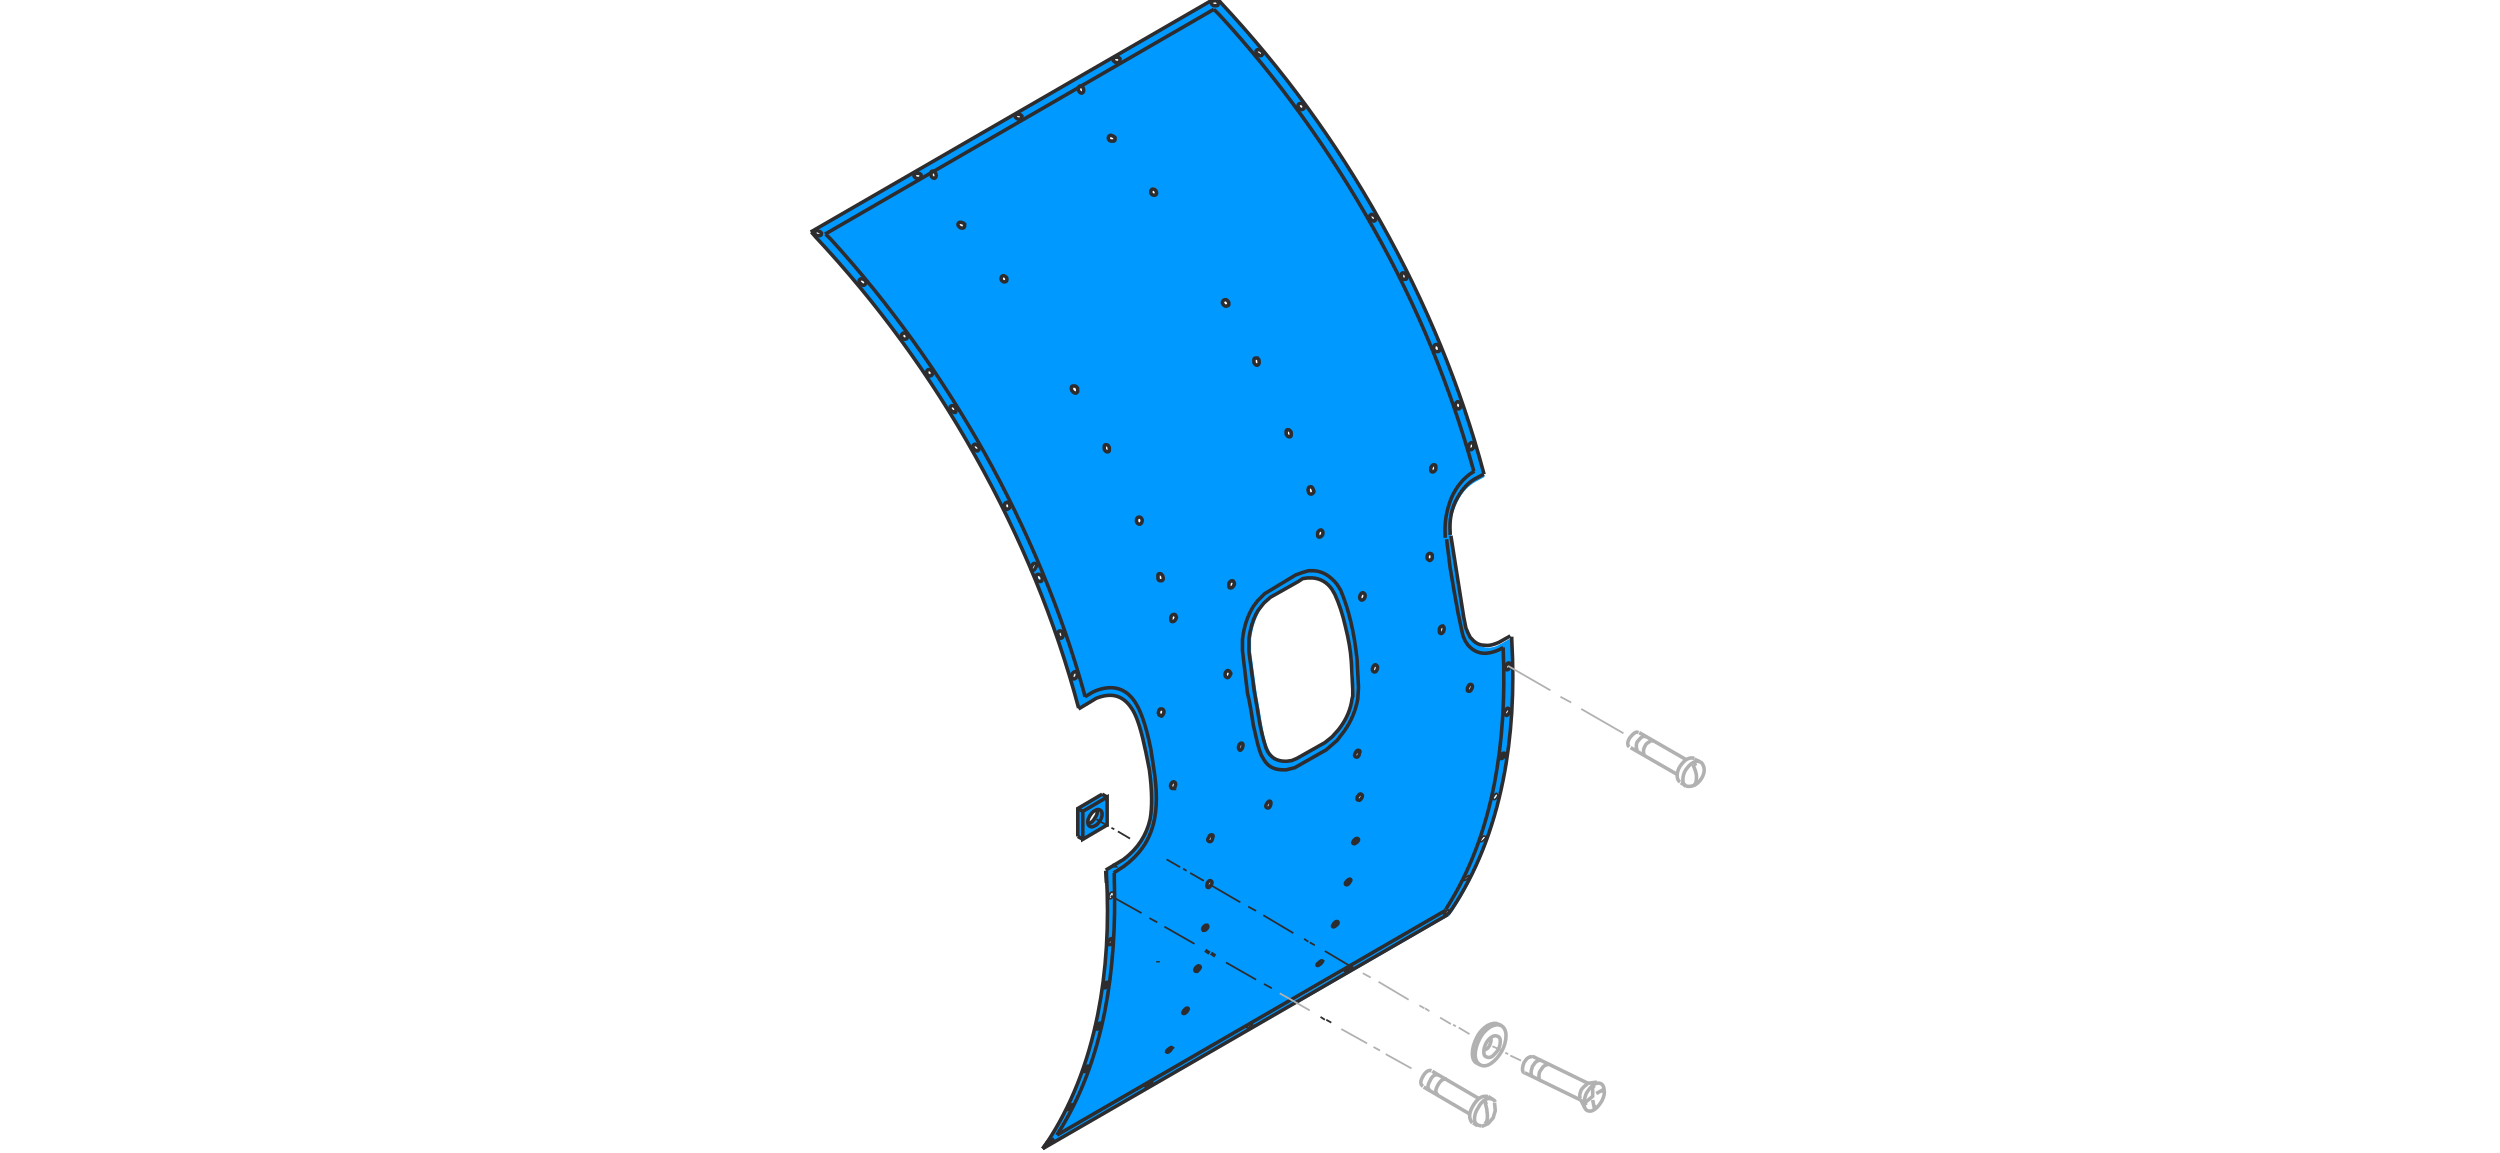 <?xml version="1.0" encoding="utf-8"?>
<!-- Generator: Adobe Illustrator 24.2.1, SVG Export Plug-In . SVG Version: 6.00 Build 0)  -->
<svg version="1.1" id="Ebene_1" xmlns="http://www.w3.org/2000/svg" xmlns:xlink="http://www.w3.org/1999/xlink" x="0px" y="0px"
	 viewBox="0 0 349.1 161" style="enable-background:new 0 0 349.1 161;" xml:space="preserve">
<style type="text/css">
	.st0{fill:#0099FF;}
	.st1{fill:none;stroke:#2D2C2E;stroke-width:0.5;stroke-miterlimit:5;}
	.st2{fill:none;stroke:#B1B1B1;stroke-width:0.5;stroke-miterlimit:5;}
	.st3{fill:none;stroke:#2D2C2E;stroke-width:0.25;stroke-miterlimit:5;}
	.st4{fill:none;stroke:#B1B1B1;stroke-width:0.25;stroke-miterlimit:5;}
</style>
<path class="st0" d="M170.5,0.3l-0.7-0.7l-1,0.6v0.1l-0.1,0l0,0h0l-55.4,32L114,33c8.5,9.1,16,19.3,22.3,30.7
	c6.4,11.4,11.2,23.1,14.4,35.1v0.2l2.5-1.4c2.2-0.8,3.9-0.3,5.1,1.7c0.6,1,1.2,3,1.8,5.8l0.4,2.5c0.4,3,0.4,5.3,0.1,6.9
	c-0.5,2.2-1.7,4.1-3.7,5.6l-1.3,0.8v0.1h0v0l-0.1,0l-1.1,0.6l0.1,1.6c0,0,0,0.1,0,0.2c0.3,6.5-0.1,12.6-1.2,18.3
	c-1.4,7-3.8,13.1-7.2,18.1l-0.5,0.7l35.3-20.4l0.1,0.1l8.3-4.8l-0.6-0.4l-8.3,4.8l-0.1,0l8.3-4.8l0.7,0.4l13-7.5l0.5-0.6
	c3.4-5.1,5.8-11.1,7.1-18.2c0.9-4.8,1.4-10,1.3-15.4c0-1.4-0.1-2.8-0.2-4.2v-0.4l-1.6,0.9c-0.7,0.4-1.4,0.5-2,0.4
	c-0.7-0.1-1.3-0.4-1.8-0.9l-0.2-0.2l-0.3-0.6l-0.3-0.7l-2.2-12.8l0-0.4c-0.1-1.5,0.1-2.8,0.7-4.2c0.6-1.5,1.5-2.6,2.7-3.3l1.3-0.7
	v-0.1c-3.2-12-8-23.7-14.4-35.1C186.5,19.6,179.1,9.4,170.5,0.3 M150.9,12c0,0,0.1,0,0.1,0c0.2,0,0.3,0.1,0.4,0.4
	c0.1,0.3,0,0.5-0.3,0.6c-0.1,0-0.2,0-0.3-0.1c-0.1-0.1-0.2-0.2-0.2-0.3c-0.1-0.2-0.1-0.3,0-0.4C150.7,12.1,150.7,12,150.9,12
	 M142.2,16.6c-0.3-0.1-0.4-0.3-0.3-0.5c0.1-0.2,0.3-0.3,0.6-0.1c0.1,0,0.2,0.1,0.3,0.2c0,0.1,0.1,0.2,0,0.3c0,0.1-0.1,0.2-0.2,0.2
	C142.4,16.7,142.3,16.7,142.2,16.6 M155.9,8.6c-0.1,0-0.2-0.1-0.3-0.2c-0.1-0.1-0.1-0.2,0-0.3c0-0.1,0.1-0.2,0.2-0.2
	c0.1,0,0.3,0,0.4,0.1c0.1,0,0.2,0.1,0.3,0.2c0.1,0.1,0.1,0.2,0.1,0.3C156.4,8.7,156.2,8.8,155.9,8.6 M155.8,19.2c0,0.1,0,0.2,0,0.3
	c-0.1,0.1-0.2,0.2-0.3,0.2c-0.1,0-0.3,0-0.4-0.1c-0.3-0.1-0.4-0.3-0.3-0.6c0.1-0.2,0.3-0.3,0.6-0.1C155.6,19,155.7,19,155.8,19.2
	 M170.2,0.5c0,0.1-0.1,0.2-0.2,0.2c-0.1,0-0.3,0-0.4,0c-0.3-0.1-0.4-0.3-0.3-0.5c0-0.1,0.1-0.2,0.2-0.2c0.1,0,0.2,0,0.4,0
	c0.1,0,0.2,0.1,0.3,0.2C170.2,0.4,170.2,0.5,170.2,0.5 M175.4,7.5c0-0.1,0-0.2,0-0.3c0.1-0.2,0.3-0.3,0.6-0.1
	c0.3,0.2,0.4,0.3,0.3,0.6c-0.1,0.2-0.3,0.3-0.6,0.1C175.6,7.6,175.5,7.6,175.4,7.5 M182.1,14.6c0.1,0.1,0.1,0.2,0.1,0.4
	c0,0.1,0,0.2-0.1,0.2c-0.1,0.1-0.2,0.1-0.3,0.1c-0.1,0-0.2-0.1-0.3-0.2c-0.2-0.2-0.2-0.5,0-0.7C181.6,14.3,181.9,14.3,182.1,14.6
	 M191.5,29.9c0.1-0.1,0.2-0.1,0.3-0.1c0.1,0.1,0.2,0.2,0.3,0.3c0.1,0.1,0.2,0.2,0.1,0.3c0,0.1-0.1,0.2-0.2,0.3c-0.1,0-0.2,0.1-0.3,0
	c-0.1,0-0.2-0.1-0.3-0.2C191.3,30.3,191.3,30.1,191.5,29.9 M170.9,42.5c-0.1-0.1-0.1-0.3-0.1-0.4c0-0.1,0.1-0.2,0.2-0.3
	c0.2-0.2,0.4-0.1,0.6,0.2c0.1,0.1,0.1,0.2,0.1,0.4c0,0.1-0.1,0.2-0.2,0.3C171.3,42.8,171.1,42.7,170.9,42.5 M175.4,50.8
	c-0.1,0-0.2-0.1-0.2-0.3c0-0.1,0-0.3,0-0.4c0-0.1,0.1-0.2,0.2-0.2c0.1,0,0.2,0,0.3,0.1c0.1,0.1,0.1,0.2,0.2,0.3
	c0.1,0.3,0,0.5-0.2,0.6C175.6,51,175.5,50.9,175.4,50.8 M160.9,26.3c0.1-0.1,0.2-0.1,0.3-0.1c0.1,0,0.2,0.1,0.3,0.2
	c0.1,0.1,0.1,0.2,0.1,0.4c0,0.1,0,0.2-0.1,0.3c-0.2,0.2-0.4,0.1-0.6-0.1c-0.1-0.1-0.1-0.2-0.1-0.4C160.8,26.5,160.8,26.4,160.9,26.3
	 M140.7,38.9c0,0.1,0,0.2-0.1,0.3c-0.2,0.1-0.4,0.1-0.6-0.2c-0.1-0.1-0.1-0.2-0.1-0.4c0-0.1,0-0.2,0.1-0.2c0.1-0.1,0.2-0.1,0.3-0.1
	c0.1,0,0.2,0.1,0.3,0.2C140.6,38.7,140.6,38.8,140.7,38.9 M150,54c0.1-0.1,0.2-0.1,0.3-0.1c0.1,0,0.2,0.1,0.3,0.2
	c0.1,0.1,0.1,0.3,0.1,0.4c0,0.1-0.1,0.2-0.2,0.2c-0.2,0.2-0.4,0.1-0.6-0.2c-0.1-0.1-0.1-0.3-0.1-0.4C149.8,54.1,149.9,54,150,54
	 M154.2,62.7c0-0.1,0-0.3,0-0.4c0-0.1,0.1-0.2,0.2-0.2c0.2,0,0.4,0.1,0.5,0.4c0,0.1,0,0.3,0,0.4c-0.1,0.1-0.2,0.2-0.3,0.2
	c-0.1,0-0.2,0-0.3-0.1C154.3,62.9,154.2,62.8,154.2,62.7 M140.9,70.2c0.1,0.1,0.2,0.2,0.2,0.3c0.1,0.3,0,0.5-0.3,0.6
	c-0.1,0-0.2,0-0.3-0.1c-0.1-0.1-0.2-0.2-0.2-0.3c0-0.1,0-0.2,0-0.3c0-0.1,0.1-0.2,0.2-0.2C140.7,70.1,140.8,70.1,140.9,70.2
	 M145.2,80.1c0.1,0,0.2,0,0.3,0.1c0.1,0.1,0.1,0.2,0.2,0.3c0,0.1,0,0.3,0,0.4c0,0.1-0.1,0.2-0.2,0.2c-0.1,0-0.2,0-0.3-0.1
	c-0.1-0.1-0.2-0.2-0.2-0.3C144.8,80.4,144.9,80.2,145.2,80.1 M144.7,78.7c0.2,0.1,0.2,0.3,0,0.6c-0.1,0.3-0.3,0.4-0.5,0.3
	c-0.2-0.1-0.2-0.2,0-0.5C144.3,78.7,144.5,78.6,144.7,78.7 M147.9,88.6c0-0.3,0.1-0.5,0.3-0.5c0.1,0,0.2,0,0.3,0.1
	c0.1,0.1,0.1,0.2,0.1,0.3c0,0.1,0,0.3,0,0.4c-0.1,0.1-0.2,0.1-0.3,0.2C148.1,89.1,147.9,89,147.9,88.6 M159.5,72.6
	c0,0.3-0.1,0.5-0.3,0.6c-0.3,0-0.4-0.1-0.5-0.4c0-0.3,0-0.5,0.3-0.6C159.3,72.1,159.4,72.2,159.5,72.6 M161.8,80.6
	c0-0.1,0-0.3,0-0.4c0.1-0.1,0.2-0.2,0.3-0.2c0.1,0,0.2,0,0.3,0.1c0.1,0.1,0.1,0.2,0.2,0.3c0,0.3-0.1,0.5-0.3,0.6
	c-0.1,0-0.2,0-0.3-0.1C161.8,80.9,161.8,80.8,161.8,80.6 M163.6,86.1c0.1-0.3,0.2-0.4,0.5-0.4c0.1,0,0.2,0.1,0.2,0.2
	c0,0.1,0.1,0.2,0,0.4c0,0.1-0.1,0.2-0.2,0.3c-0.1,0.1-0.2,0.1-0.3,0.1c-0.1,0-0.2-0.1-0.2-0.2C163.6,86.4,163.6,86.3,163.6,86.1
	 M179.7,60.6c0-0.1,0-0.3,0-0.4c0-0.1,0.1-0.2,0.2-0.2c0.1,0,0.2,0,0.3,0.1c0.1,0.1,0.1,0.2,0.2,0.3c0,0.1,0,0.3,0,0.4
	c0,0.1-0.1,0.2-0.2,0.2c-0.1,0-0.2,0-0.3-0.1C179.8,60.8,179.7,60.7,179.7,60.6 M183.5,68.4c0,0.1,0,0.2-0.1,0.3
	c-0.1,0.1-0.2,0.2-0.3,0.2c-0.2,0-0.4-0.1-0.4-0.4c0-0.1,0-0.3,0-0.4c0.1-0.1,0.2-0.1,0.3-0.2C183.2,67.9,183.4,68,183.5,68.4
	 M171.7,81.9c0-0.1,0-0.3,0-0.4c0-0.1,0.1-0.2,0.2-0.3c0.1,0,0.2-0.1,0.3-0.1c0.1,0,0.2,0.1,0.2,0.2c0,0.1,0,0.2,0,0.4
	c0,0.1-0.1,0.2-0.2,0.3c-0.1,0.1-0.2,0.1-0.3,0.1C171.9,82.1,171.8,82,171.7,81.9 M176.6,84.2l0.9-0.8l3.9-2.2l0.7-0.3l0.7-0.1
	l0.7,0c1.1,0.1,1.9,0.6,2.7,1.6l0.4,0.7c0.6,1.3,1.1,2.8,1.5,4.6c0.4,1.6,0.6,3.2,0.8,4.8l0.2,3.8l-0.1,1.3
	c-0.3,1.5-0.8,2.8-1.6,3.9l-1.2,1.4l-1,0.8l-3.9,2.2l-0.7,0.3l-0.6,0.1l-0.3,0c-0.5,0-0.9-0.1-1.3-0.3c-0.4-0.2-0.7-0.5-1-0.9
	l-0.3-0.6c-0.4-0.9-0.7-2.3-1-4.1c-0.3-2-0.6-3.4-0.7-4.2l-0.7-5.2v-1.8c0.2-1.5,0.6-2.8,1.3-4L176.6,84.2 M184.1,74.3
	c0-0.1,0.1-0.2,0.2-0.3c0.1-0.1,0.2-0.1,0.3-0.1c0.2,0.1,0.3,0.3,0.2,0.6c0,0.1-0.1,0.2-0.2,0.3c-0.1,0.1-0.2,0.1-0.3,0.1
	c-0.1,0-0.2-0.1-0.2-0.2C184.1,74.6,184.1,74.5,184.1,74.3 M190.5,82.8c0.2,0.1,0.3,0.3,0.2,0.6c-0.1,0.3-0.3,0.4-0.5,0.4
	c-0.2-0.1-0.3-0.3-0.2-0.6C190.1,82.8,190.3,82.7,190.5,82.8 M196.5,38.4c0,0.1,0,0.2,0,0.4c-0.1,0.1-0.1,0.2-0.2,0.2
	c-0.1,0-0.2,0-0.3-0.1c-0.1-0.1-0.2-0.2-0.2-0.3c0-0.1,0-0.3,0-0.4c0-0.1,0.1-0.2,0.2-0.2c0.1,0,0.2,0,0.3,0.1
	C196.4,38.2,196.5,38.3,196.5,38.4 M200.3,48.7c-0.1-0.3,0-0.5,0.2-0.6c0.1,0,0.3,0,0.4,0.1c0.1,0.1,0.1,0.2,0.2,0.3
	c0,0.3-0.1,0.5-0.3,0.6C200.5,49.1,200.4,49,200.3,48.7 M203.3,56.6c0-0.3,0.1-0.5,0.3-0.6c0.1,0,0.2,0,0.3,0.1
	c0.1,0.1,0.1,0.2,0.2,0.4c0,0.3-0.1,0.5-0.3,0.5c-0.1,0-0.2,0-0.3-0.1C203.4,56.8,203.3,56.7,203.3,56.6 M205.7,62.7
	c-0.1,0.1-0.2,0.1-0.3,0.1c-0.1,0-0.2-0.1-0.2-0.2c0-0.1,0-0.2,0-0.4c0-0.1,0.1-0.2,0.2-0.3c0.1-0.1,0.2-0.1,0.3-0.1
	c0.1,0,0.2,0.1,0.2,0.2c0,0.1,0,0.2,0,0.3C205.8,62.4,205.8,62.6,205.7,62.7 M200.1,64.9c0.1,0,0.2-0.1,0.3,0c0.1,0,0.2,0.1,0.2,0.2
	c0,0.1,0,0.2,0,0.3c0,0.1-0.1,0.2-0.2,0.3c-0.1,0.1-0.2,0.1-0.3,0.1c-0.1,0-0.2-0.1-0.2-0.2c0-0.1,0-0.2,0-0.4
	C199.9,65.1,200,65,200.1,64.9 M200.1,77.9c0,0.1-0.1,0.2-0.2,0.3c-0.1,0.1-0.2,0.1-0.3,0.1c-0.2-0.1-0.3-0.3-0.2-0.6
	c0.1-0.3,0.3-0.4,0.5-0.3c0.1,0,0.1,0.1,0.2,0.2C200.1,77.6,200.1,77.8,200.1,77.9 M201.7,88.1c0,0.1-0.1,0.2-0.2,0.3
	c-0.1,0-0.2,0.1-0.3,0c0,0-0.1-0.1-0.1-0.2c0-0.1,0-0.2,0.1-0.4c0.1-0.3,0.3-0.4,0.5-0.4C201.8,87.6,201.8,87.8,201.7,88.1
	 M130.4,23.9c0.2,0,0.4,0.1,0.5,0.4c0.1,0.3,0,0.5-0.3,0.6c-0.2,0-0.4-0.1-0.5-0.4c0-0.1,0-0.3,0-0.4c0,0,0-0.1,0-0.1
	C130.2,24,130.2,23.9,130.4,23.9L130.4,23.9 M128,24.8c-0.1,0-0.2-0.1-0.3-0.2c-0.1-0.1-0.1-0.2-0.1-0.3c0-0.1,0.1-0.2,0.2-0.2
	c0.1,0,0.2,0,0.4,0c0.3,0.1,0.4,0.3,0.4,0.5C128.6,24.8,128.4,24.9,128,24.8 M134.8,31.6c-0.1,0.2-0.3,0.2-0.6,0.1
	c-0.3-0.2-0.4-0.3-0.3-0.6c0.1-0.2,0.3-0.3,0.6-0.2c0.1,0.1,0.2,0.2,0.3,0.3C134.9,31.4,134.9,31.5,134.8,31.6 M120,39.2
	c0.1-0.2,0.3-0.3,0.6-0.1c0.3,0.2,0.4,0.3,0.3,0.6c-0.1,0.2-0.3,0.3-0.6,0.1C120,39.6,119.9,39.4,120,39.2 M114.2,32.7
	c-0.3-0.1-0.4-0.3-0.3-0.5c0.1-0.2,0.3-0.3,0.6-0.1c0.1,0.1,0.2,0.1,0.3,0.2c0.1,0.1,0.1,0.2,0.1,0.3c0,0.1-0.1,0.2-0.2,0.2
	C114.4,32.8,114.3,32.8,114.2,32.7 M126.3,46.4c0.1,0,0.2,0.1,0.3,0.2c0.1,0.1,0.1,0.2,0.1,0.3c0,0.1,0,0.2-0.1,0.3
	c-0.2,0.2-0.4,0.1-0.6-0.1c-0.1-0.1-0.1-0.2-0.1-0.3c0-0.1,0-0.2,0.1-0.3C126.1,46.4,126.2,46.4,126.3,46.4 M130.1,51.7
	c0.1,0.1,0.2,0.2,0.2,0.3c0,0.1-0.1,0.2-0.2,0.3c0,0.1-0.1,0.1-0.3,0.1c-0.1,0-0.2-0.1-0.3-0.2c-0.1-0.1-0.1-0.2-0.1-0.3
	c0-0.1,0-0.2,0.1-0.3c0.1-0.1,0.2-0.1,0.3-0.1C130,51.5,130.1,51.6,130.1,51.7 M133.5,57.5c-0.1,0-0.2,0-0.3,0
	c-0.1,0-0.2-0.1-0.3-0.2c-0.2-0.3-0.1-0.5,0.1-0.6c0.2-0.1,0.4-0.1,0.6,0.2c0.1,0.1,0.1,0.2,0.1,0.4
	C133.6,57.3,133.6,57.4,133.5,57.5 M136.1,62c0.1-0.1,0.2-0.1,0.3,0c0.1,0,0.2,0.1,0.3,0.2c0.2,0.3,0.2,0.5,0,0.7
	c-0.1,0-0.2,0.1-0.3,0c-0.1,0-0.2-0.1-0.3-0.2C135.9,62.3,135.9,62.1,136.1,62 M210.9,92.5c0.2,0.1,0.2,0.3,0,0.6
	c-0.1,0.3-0.3,0.4-0.5,0.3c-0.1,0-0.1-0.1-0.1-0.2c0-0.1,0-0.2,0.1-0.3C210.6,92.6,210.7,92.5,210.9,92.5 M210.8,99.5
	c-0.2,0.3-0.3,0.4-0.5,0.3c-0.2-0.1-0.1-0.3,0-0.6c0.2-0.3,0.4-0.4,0.5-0.3C211,99,211,99.2,210.8,99.5 M209.8,105.3
	c0.2-0.2,0.4-0.3,0.5-0.2c0.1,0.1,0.1,0.3-0.1,0.5c-0.2,0.3-0.4,0.3-0.5,0.2C209.5,105.7,209.5,105.6,209.8,105.3 M205.5,95.6
	c0.2,0.1,0.2,0.3,0,0.6c-0.1,0.3-0.3,0.4-0.5,0.3c-0.1,0-0.1-0.1-0.1-0.2c0-0.1,0-0.3,0.1-0.4C205.2,95.6,205.4,95.5,205.5,95.6
	 M208.6,111.6c-0.1-0.1,0-0.2,0.2-0.5c0.2-0.3,0.4-0.4,0.5-0.3c0.1,0.1,0,0.3-0.2,0.5C208.9,111.6,208.7,111.7,208.6,111.6
	 M206.8,117.5c-0.1-0.1,0-0.2,0.2-0.5c0.2-0.3,0.3-0.4,0.4-0.3c0.1,0.1,0,0.2-0.2,0.5C207.1,117.5,206.9,117.6,206.8,117.5
	 M202.2,127.4c-0.3,0.2-0.4,0.3-0.4,0.2c-0.1,0,0-0.2,0.3-0.4c0.2-0.2,0.4-0.3,0.5-0.2C202.5,127.1,202.4,127.2,202.2,127.4
	 M205,122.6c-0.2,0.2-0.4,0.3-0.5,0.2c-0.1-0.1,0-0.2,0.3-0.4c0.2-0.2,0.4-0.3,0.5-0.2C205.3,122.3,205.2,122.4,205,122.6
	 M192.2,92.9c0.2,0.1,0.2,0.3,0.1,0.6c-0.2,0.3-0.3,0.4-0.5,0.3c-0.2-0.1-0.2-0.3-0.1-0.6c0.1-0.1,0.1-0.2,0.2-0.3
	C192.1,92.9,192.2,92.9,192.2,92.9 M189.3,105.6c-0.2-0.1-0.2-0.3-0.1-0.6c0.2-0.3,0.3-0.4,0.5-0.3c0.1,0,0.1,0.1,0.1,0.2
	c0,0.1,0,0.2-0.1,0.3C189.7,105.6,189.5,105.7,189.3,105.6 M171.5,93.7c0.1-0.1,0.2-0.1,0.3-0.1c0.1,0,0.2,0.1,0.2,0.2
	c0,0.1,0,0.2,0,0.3c-0.1,0.3-0.3,0.5-0.5,0.4c-0.2,0-0.3-0.2-0.2-0.6C171.3,93.8,171.3,93.7,171.5,93.7 M173.4,104.6
	c-0.1,0.1-0.2,0.1-0.3,0c-0.2-0.1-0.2-0.3-0.1-0.6c0.1-0.3,0.3-0.4,0.5-0.3c0.2,0.1,0.2,0.3,0.1,0.6
	C173.5,104.5,173.5,104.6,173.4,104.6 M177.4,111.9c0.2,0.1,0.2,0.3,0,0.6c-0.2,0.3-0.3,0.4-0.5,0.3c-0.2-0.1-0.2-0.3,0-0.6
	C177.1,111.9,177.2,111.8,177.4,111.9 M169.4,116.8c0,0.1,0,0.3-0.1,0.4c-0.2,0.3-0.3,0.4-0.5,0.3c-0.2-0.1-0.2-0.3-0.1-0.6
	c0.2-0.3,0.3-0.4,0.5-0.3C169.4,116.6,169.4,116.7,169.4,116.8 M189.7,111.7c0,0-0.1-0.1-0.1-0.2c0-0.1,0-0.2,0.1-0.3
	c0.2-0.3,0.4-0.4,0.5-0.3c0.2,0.1,0.1,0.3-0.1,0.6C190,111.7,189.8,111.8,189.7,111.7 M189.7,117c0.1,0.1,0.1,0.3-0.1,0.5
	c-0.2,0.3-0.4,0.3-0.5,0.2c-0.2-0.1-0.1-0.2,0.1-0.5C189.4,117,189.5,116.9,189.7,117 M161.9,99.4c0-0.1,0.1-0.2,0.2-0.3
	c0.1-0.1,0.2-0.1,0.3-0.1c0.2,0.1,0.3,0.3,0.2,0.6c-0.1,0.3-0.3,0.4-0.5,0.3c-0.1,0-0.2-0.1-0.2-0.2
	C161.8,99.6,161.8,99.5,161.9,99.4 M150.3,93.8c0.2,0.1,0.3,0.3,0.2,0.6c0,0.1-0.1,0.2-0.2,0.3c-0.1,0.1-0.2,0.1-0.3,0.1
	c-0.2,0-0.3-0.2-0.2-0.6c0-0.1,0.1-0.2,0.2-0.3C150,93.8,150.1,93.8,150.3,93.8 M163.5,109.9c0-0.1,0-0.2,0-0.4
	c0.2-0.3,0.3-0.4,0.5-0.3c0.2,0.1,0.2,0.3,0.1,0.6c0,0.1-0.1,0.2-0.2,0.3c-0.1,0.1-0.2,0.1-0.3,0.1
	C163.6,110.1,163.6,110,163.5,109.9 M155.5,125.2c0,0.1-0.1,0.2-0.2,0.2c-0.1,0.1-0.1,0.1-0.2,0.1c-0.2-0.1-0.2-0.3,0-0.6
	c0.1-0.3,0.3-0.4,0.4-0.3C155.6,124.7,155.6,124.9,155.5,125.2 M155.1,131.8c-0.1,0.1-0.2,0.1-0.2,0c-0.1,0-0.1-0.1-0.1-0.2
	c0-0.1,0.1-0.2,0.1-0.3c0.2-0.3,0.4-0.4,0.5-0.3c0.2,0.1,0.2,0.3,0,0.5C155.3,131.7,155.2,131.8,155.1,131.8 M154.3,137.3
	c0.2-0.3,0.4-0.3,0.5-0.2c0.1,0.1,0.1,0.3-0.1,0.5c-0.2,0.3-0.4,0.4-0.5,0.3C154.1,137.8,154.1,137.6,154.3,137.3 M149.4,154.4
	c0.3-0.2,0.4-0.3,0.5-0.2c0.1,0.1,0,0.2-0.3,0.4c-0.2,0.2-0.4,0.3-0.5,0.2C149.1,154.8,149.2,154.7,149.4,154.4 M151.7,149.1
	c0.2-0.2,0.4-0.3,0.5-0.3c0.1,0.1,0,0.3-0.2,0.5c-0.2,0.2-0.4,0.3-0.5,0.2C151.3,149.5,151.4,149.3,151.7,149.1 M163.7,146.2
	c0.1,0.1,0,0.2-0.3,0.4c-0.2,0.2-0.4,0.3-0.5,0.2c0-0.1,0.1-0.2,0.3-0.4C163.5,146.2,163.7,146.1,163.7,146.2 M165.8,141.3
	c-0.2,0.2-0.4,0.3-0.5,0.2c-0.1-0.1,0-0.2,0.2-0.5c0.2-0.2,0.4-0.3,0.4-0.2C166.1,140.8,166,141,165.8,141.3 M153.3,143.1
	c0.2-0.2,0.4-0.3,0.5-0.2c0.1,0.1,0.1,0.3-0.1,0.5c-0.2,0.3-0.4,0.3-0.5,0.2C153.1,143.5,153.1,143.4,153.3,143.1 M160.6,151.4
	c-0.3,0.2-0.4,0.3-0.5,0.2c0,0,0.1-0.2,0.3-0.4c0.3-0.2,0.4-0.3,0.5-0.2C161,151.1,160.9,151.2,160.6,151.4 M186.9,128.7
	c0.1,0.1,0,0.2-0.2,0.5c-0.2,0.2-0.4,0.3-0.5,0.2c-0.1-0.1,0-0.3,0.2-0.5C186.7,128.7,186.8,128.6,186.9,128.7 M188.5,123.2
	c-0.2,0.3-0.4,0.3-0.5,0.2c-0.1-0.1,0-0.2,0.2-0.5c0.2-0.2,0.4-0.3,0.5-0.3C188.7,122.8,188.7,123,188.5,123.2 M184.3,134.3
	c0.2-0.3,0.4-0.3,0.5-0.2c0,0.1-0.1,0.2-0.3,0.4c-0.2,0.2-0.4,0.3-0.5,0.2C183.9,134.7,184,134.5,184.3,134.3 M188.1,135.6
	c0-0.1,0.1-0.2,0.3-0.4c0.3-0.2,0.5-0.3,0.5-0.2c0,0.1-0.1,0.2-0.4,0.4C188.2,135.6,188.1,135.7,188.1,135.6 M169.2,123.6
	c-0.2,0.2-0.3,0.3-0.5,0.3c-0.2-0.1-0.1-0.3,0-0.6c0.2-0.2,0.3-0.3,0.5-0.2C169.4,123.1,169.4,123.3,169.2,123.6L169.2,123.6
	 M168.6,129.6c-0.1,0.1-0.2,0.2-0.3,0.2c-0.1,0.1-0.2,0.1-0.2,0c-0.1-0.1-0.1-0.3,0.1-0.5c0.1-0.1,0.2-0.2,0.3-0.2
	c0.1,0,0.2,0,0.2,0C168.8,129.2,168.8,129.4,168.6,129.6 M167.2,135.1c0.2-0.2,0.4-0.3,0.5-0.3c0.1,0.1,0.1,0.3-0.2,0.5
	c-0.2,0.2-0.4,0.3-0.5,0.3C166.9,135.5,167,135.4,167.2,135.1 M175,142.9c0,0.1-0.1,0.2-0.3,0.4c-0.3,0.2-0.4,0.2-0.5,0.2
	c0,0,0.1-0.2,0.4-0.4C174.9,142.9,175,142.8,175,142.9 M146.8,159.5c-0.3,0.2-0.4,0.3-0.5,0.2c0,0,0.1-0.2,0.3-0.4
	c0.3-0.2,0.4-0.3,0.5-0.2C147.1,159.1,147,159.2,146.8,159.5z"/>
<path class="st0" d="M150.6,112.9v3.9l0.7,0.4l3.4-1.9v-3.9L154,111L150.6,112.9 M152.1,115.1c0-0.1,0-0.2,0-0.3
	c0-0.3,0.1-0.6,0.3-0.9c0.2-0.3,0.4-0.6,0.7-0.7c0.1,0,0.1-0.1,0.2-0.1c0.1,0.4,0,0.8-0.3,1.2C152.7,114.7,152.4,115,152.1,115.1z"
	/>
<path id="Layer0_0_MEMBER_2_1_STROKES" class="st1" d="M144.6,79.3c-0.1,0.3-0.3,0.4-0.5,0.3c-0.2-0.1-0.2-0.3,0-0.6
	c0.1-0.3,0.3-0.4,0.5-0.3C144.8,78.8,144.8,79,144.6,79.3z"/>
<path id="Layer0_0_MEMBER_3_1_STROKES" class="st1" d="M130.5,24.9c-0.2,0-0.4-0.1-0.5-0.4c0-0.1,0-0.3,0-0.4c0-0.1,0.1-0.2,0.2-0.2
	c0.3,0,0.4,0.1,0.5,0.4C130.8,24.6,130.7,24.8,130.5,24.9z"/>
<path id="Layer0_0_MEMBER_4_1_STROKES" class="st1" d="M151.1,13c-0.1,0-0.2,0-0.3-0.1c-0.1-0.1-0.2-0.2-0.2-0.3
	c-0.1-0.3,0-0.5,0.2-0.6c0.3,0,0.4,0.1,0.5,0.4C151.4,12.7,151.3,12.9,151.1,13z"/>
<path id="Layer0_0_MEMBER_5_1_STROKES" class="st2" d="M221.7,151.4c-0.3,0.1-0.6,0.4-0.9,0.8c-0.2,0.5-0.3,0.9-0.1,1.2"/>
<path id="Layer0_0_MEMBER_6_1_STROKES" class="st2" d="M223.7,153.7c-0.3,0.5-0.6,0.9-1,1.2c-0.4,0.3-0.7,0.3-1,0.2
	c-0.3-0.1-0.5-0.5-0.5-0.9c0-0.5,0.1-1,0.3-1.5c0.3-0.5,0.6-0.9,1-1.2c0.4-0.3,0.7-0.3,1-0.2c0.3,0.1,0.5,0.5,0.5,0.9
	C224.1,152.6,224,153.1,223.7,153.7z"/>
<path id="Layer0_0_MEMBER_7_1_STROKES" class="st2" d="M214,147.6c-0.2-0.1-0.4,0-0.6,0.1c-0.2,0.1-0.4,0.4-0.6,0.7
	c-0.1,0.3-0.2,0.6-0.2,0.9c0,0.3,0.1,0.5,0.3,0.5"/>
<path id="Layer0_0_MEMBER_8_1_STROKES" class="st2" d="M215.2,148.1c-0.2-0.1-0.4,0-0.6,0.1c-0.2,0.1-0.4,0.4-0.6,0.7
	c-0.1,0.3-0.2,0.6-0.2,0.9c0,0.3,0.1,0.5,0.3,0.5"/>
<path id="Layer0_0_MEMBER_9_1_STROKES" class="st2" d="M216.3,148.7c-0.2-0.1-0.4,0-0.6,0.1c-0.2,0.1-0.4,0.4-0.6,0.7
	s-0.2,0.6-0.2,0.9c0,0.3,0.1,0.5,0.3,0.5"/>
<path id="Layer0_0_MEMBER_10_1_STROKES" class="st2" d="M221.8,151.3l-7.8-3.8"/>
<path id="Layer0_0_MEMBER_11_1_STROKES" class="st2" d="M220.7,153.6l-7.8-3.8"/>
<path id="Layer0_0_MEMBER_12_1_STROKES" class="st2" d="M223,151.1l-1.4,0.2"/>
<path id="Layer0_0_MEMBER_13_1_STROKES" class="st2" d="M221.3,154.7l-0.6-1.2"/>
<path id="Layer0_0_MEMBER_14_1_STROKES" class="st2" d="M222.4,153.6l0.2,1l0.3-0.2"/>
<path id="Layer0_0_MEMBER_15_1_STROKES" class="st2" d="M222.7,151.6l-0.3,0.2v1.3l-1,0.8l0,0.4"/>
<path id="Layer0_0_MEMBER_16_1_STROKES" class="st2" d="M223.8,152.6l0-0.4l-0.9,0.5"/>
<path id="Layer0_0_MEMBER_17_1_STROKES" class="st3" d="M204.9,122.7c0.3-0.2,0.4-0.3,0.3-0.4c-0.1-0.1-0.2,0-0.5,0.2
	c-0.3,0.2-0.4,0.4-0.3,0.4C204.5,123,204.7,122.9,204.9,122.7z"/>
<path id="Layer0_0_MEMBER_18_1_STROKES" class="st1" d="M184.4,134.6c-0.3,0.2-0.4,0.3-0.5,0.2c0-0.1,0-0.2,0.3-0.4
	c0.2-0.2,0.4-0.3,0.5-0.2C184.7,134.2,184.6,134.4,184.4,134.6z"/>
<path id="Layer0_0_MEMBER_19_1_STROKES" class="st1" d="M163.4,146.7c-0.2,0.2-0.4,0.3-0.5,0.2c0-0.1,0-0.2,0.3-0.4
	c0.2-0.2,0.4-0.3,0.5-0.2C163.7,146.3,163.6,146.4,163.4,146.7z"/>
<path id="Layer0_0_MEMBER_20_1_STROKES" class="st1" d="M169.1,123.6c-0.2,0.3-0.3,0.4-0.5,0.3c-0.1-0.1-0.1-0.3,0-0.6
	c0.2-0.3,0.3-0.4,0.5-0.3C169.3,123.1,169.3,123.3,169.1,123.6z"/>
<path id="Layer0_0_MEMBER_21_1_STROKES" class="st1" d="M128.6,24.7c-0.1,0.2-0.3,0.3-0.6,0.2c-0.1,0-0.2-0.1-0.3-0.2
	c-0.1-0.1-0.1-0.2,0-0.3c0-0.1,0.1-0.2,0.2-0.2s0.2,0,0.4,0C128.6,24.3,128.7,24.4,128.6,24.7z"/>
<path id="Layer0_0_MEMBER_22_1_STROKES" class="st1" d="M134.7,31.6c0-0.1,0-0.2,0-0.3c-0.1-0.1-0.2-0.2-0.3-0.2
	c-0.3-0.1-0.5-0.1-0.6,0.1c-0.1,0.2,0,0.4,0.3,0.6C134.4,31.9,134.6,31.9,134.7,31.6z"/>
<path id="Layer0_0_MEMBER_23_1_STROKES" class="st1" d="M142.7,16.5c0-0.1,0-0.2,0-0.3c-0.1-0.1-0.2-0.2-0.3-0.2
	c-0.3-0.1-0.5-0.1-0.6,0.1c-0.1,0.2,0,0.4,0.3,0.5c0.1,0.1,0.3,0.1,0.4,0C142.6,16.7,142.7,16.6,142.7,16.5z"/>
<path id="Layer0_0_MEMBER_24_1_STROKES" class="st1" d="M156.4,8.5c-0.1,0.2-0.3,0.3-0.6,0.2c-0.1,0-0.2-0.1-0.3-0.2
	c-0.1-0.1-0.1-0.2,0-0.3c0-0.1,0.1-0.2,0.2-0.2c0.1,0,0.3,0,0.4,0c0.1,0,0.2,0.1,0.3,0.2C156.4,8.3,156.4,8.4,156.4,8.5z"/>
<path id="Layer0_0_MEMBER_25_1_STROKES" class="st1" d="M170.1,0.6c0,0.1-0.1,0.2-0.2,0.2c-0.1,0-0.3,0-0.4,0
	c-0.3-0.1-0.4-0.3-0.3-0.5c0-0.1,0.1-0.2,0.2-0.2c0.1,0,0.2,0,0.4,0c0.1,0,0.2,0.1,0.3,0.2C170.1,0.4,170.2,0.5,170.1,0.6z"/>
<path id="Layer0_0_MEMBER_26_1_STROKES" class="st1" d="M155.7,19.5c0,0.1-0.1,0.2-0.2,0.2c-0.1,0-0.3,0-0.4,0
	c-0.3-0.1-0.4-0.3-0.3-0.6c0.1-0.2,0.3-0.3,0.6-0.1c0.1,0,0.2,0.1,0.3,0.2C155.7,19.3,155.7,19.4,155.7,19.5z"/>
<path id="Layer0_0_MEMBER_27_1_STROKES" class="st1" d="M176.3,7.6c0.1-0.2,0-0.4-0.3-0.6c-0.3-0.1-0.5-0.1-0.6,0.1
	c0,0.1,0,0.2,0,0.3c0.1,0.1,0.2,0.2,0.3,0.2C175.9,7.9,176.2,7.8,176.3,7.6z"/>
<path id="Layer0_0_MEMBER_28_1_STROKES" class="st1" d="M140.5,39.3c-0.2,0.1-0.4,0.1-0.6-0.1c-0.1-0.1-0.1-0.2-0.1-0.3
	c0-0.1,0-0.2,0.1-0.3c0.1-0.1,0.2-0.1,0.3-0.1c0.1,0,0.2,0.1,0.3,0.2c0.1,0.1,0.1,0.2,0.1,0.3C140.6,39.2,140.5,39.3,140.5,39.3z"/>
<path id="Layer0_0_MEMBER_29_1_STROKES" class="st1" d="M161.4,27.2c0.1-0.1,0.1-0.2,0.1-0.3c0-0.1-0.1-0.2-0.1-0.3
	c-0.1-0.1-0.2-0.2-0.3-0.2c-0.1,0-0.2,0-0.3,0.1c-0.1,0.1-0.1,0.2-0.1,0.3c0,0.1,0,0.2,0.1,0.3C161,27.3,161.2,27.3,161.4,27.2z"/>
<path id="Layer0_0_MEMBER_30_1_STROKES" class="st1" d="M182,15.2c-0.1,0.1-0.2,0.1-0.3,0.1c-0.1,0-0.2-0.1-0.3-0.2
	c-0.2-0.2-0.2-0.5,0-0.6c0.2-0.1,0.4-0.1,0.6,0.1c0.1,0.1,0.1,0.2,0.1,0.3C182.1,15.1,182.1,15.2,182,15.2z"/>
<path id="Layer0_0_MEMBER_31_1_STROKES" class="st1" d="M150.4,54.8c0.1-0.1,0.1-0.2,0.1-0.3c0-0.1,0-0.3-0.1-0.4
	c-0.1-0.1-0.2-0.2-0.3-0.2c-0.1,0-0.2,0-0.3,0c-0.1,0-0.2,0.1-0.2,0.3c0,0.1,0,0.2,0.1,0.4C150,54.9,150.2,55,150.4,54.8z"/>
<path id="Layer0_0_MEMBER_32_1_STROKES" class="st1" d="M171.4,42.7c-0.2,0.1-0.4,0.1-0.6-0.2c-0.1-0.1-0.1-0.2-0.1-0.3
	c0-0.1,0.1-0.2,0.2-0.3c0.2-0.1,0.4-0.1,0.6,0.2c0.1,0.1,0.1,0.2,0.1,0.4C171.6,42.6,171.5,42.7,171.4,42.7z"/>
<path id="Layer0_0_MEMBER_33_1_STROKES" class="st1" d="M192,30.8c-0.1,0.1-0.2,0.1-0.3,0c-0.1,0-0.2-0.1-0.3-0.2
	c-0.2-0.3-0.2-0.5,0-0.6c0.1-0.1,0.2-0.1,0.3,0c0.1,0,0.2,0.1,0.3,0.2c0.1,0.1,0.1,0.2,0.1,0.3C192.1,30.7,192.1,30.7,192,30.8z"/>
<path id="Layer0_0_MEMBER_34_1_STROKES" class="st1" d="M154.9,62.9c0,0.1-0.1,0.2-0.2,0.2c-0.1,0-0.2,0-0.3-0.1
	c-0.1-0.1-0.2-0.2-0.2-0.3c0-0.1,0-0.2,0-0.4c0-0.1,0.1-0.2,0.2-0.2c0.3,0,0.4,0.1,0.5,0.4C154.9,62.6,154.9,62.8,154.9,62.9z"/>
<path id="Layer0_0_MEMBER_35_1_STROKES" class="st1" d="M175.6,51c-0.1,0-0.2,0-0.3-0.1c-0.1-0.1-0.2-0.2-0.2-0.3c0-0.1,0-0.3,0-0.4
	c0-0.1,0.1-0.2,0.2-0.2c0.1,0,0.2,0,0.3,0c0.1,0.1,0.2,0.2,0.2,0.3C175.9,50.7,175.8,50.9,175.6,51z"/>
<path id="Layer0_0_MEMBER_36_1_STROKES" class="st1" d="M196.2,39c-0.1,0-0.2,0-0.3,0c-0.1-0.1-0.2-0.2-0.2-0.3c0-0.1,0-0.3,0-0.4
	c0-0.1,0.1-0.2,0.2-0.2c0.1,0,0.2,0,0.3,0.1c0.1,0.1,0.2,0.2,0.2,0.3c0,0.1,0,0.2,0,0.4C196.4,39,196.3,39,196.2,39z"/>
<path id="Layer0_0_MEMBER_37_1_STROKES" class="st1" d="M159.2,73.2c-0.3,0-0.4-0.1-0.5-0.4c0-0.3,0-0.5,0.3-0.6
	c0.3,0,0.4,0.1,0.5,0.4C159.5,72.9,159.4,73.1,159.2,73.2z"/>
<path id="Layer0_0_MEMBER_38_1_STROKES" class="st1" d="M180.1,61c-0.1,0-0.2,0-0.3-0.1c-0.1-0.1-0.2-0.2-0.2-0.3c0-0.1,0-0.3,0-0.4
	c0-0.1,0.1-0.2,0.2-0.2c0.1,0,0.2,0,0.3,0.1s0.2,0.2,0.2,0.3c0,0.1,0,0.3,0,0.4C180.3,60.9,180.2,61,180.1,61z"/>
<path id="Layer0_0_MEMBER_39_1_STROKES" class="st1" d="M200.7,49.1c-0.3,0-0.4-0.1-0.5-0.4c0-0.3,0-0.5,0.3-0.6
	c0.1,0,0.2,0,0.3,0.1c0.1,0.1,0.2,0.2,0.2,0.3C201.1,48.9,201,49.1,200.7,49.1z"/>
<path id="Layer0_0_MEMBER_40_1_STROKES" class="st1" d="M162.1,81.1c-0.1,0-0.2,0-0.3-0.1c-0.1-0.1-0.1-0.2-0.1-0.3
	c0-0.1,0-0.3,0-0.4c0-0.1,0.1-0.2,0.2-0.2c0.1,0,0.2,0,0.3,0.1c0.1,0.1,0.2,0.2,0.2,0.3C162.5,80.9,162.4,81.1,162.1,81.1z"/>
<path id="Layer0_0_MEMBER_41_1_STROKES" class="st1" d="M183.1,69c0.1,0,0.2-0.1,0.3-0.2c0.1-0.1,0.1-0.2,0-0.4
	c-0.1-0.3-0.2-0.5-0.5-0.4c-0.1,0-0.2,0.1-0.2,0.2c0,0.1-0.1,0.2,0,0.4C182.7,68.9,182.9,69,183.1,69z"/>
<path id="Layer0_0_MEMBER_42_1_STROKES" class="st1" d="M203.7,57.1c-0.1,0-0.2,0-0.3-0.1c-0.1-0.1-0.1-0.2-0.2-0.3
	c0-0.3,0.1-0.5,0.3-0.6c0.1,0,0.2,0,0.3,0.1c0.1,0.1,0.2,0.2,0.2,0.3C204,56.9,203.9,57,203.7,57.1z"/>
<path id="Layer0_0_MEMBER_43_1_STROKES" class="st1" d="M172.3,81.7c0,0.1-0.1,0.2-0.2,0.3c-0.1,0.1-0.2,0.1-0.3,0.1
	c-0.1,0-0.2-0.1-0.2-0.2c0-0.1,0-0.2,0-0.4c0-0.1,0.1-0.2,0.2-0.3c0.1-0.1,0.2-0.1,0.3-0.1c0.1,0,0.2,0.1,0.2,0.2
	C172.4,81.5,172.4,81.6,172.3,81.7z"/>
<path id="Layer0_0_MEMBER_44_1_STROKES" class="st1" d="M164.2,86.4c0,0.1-0.1,0.2-0.2,0.3c-0.1,0.1-0.2,0.1-0.3,0.1
	c-0.1,0-0.2-0.1-0.2-0.2c0-0.1,0-0.2,0-0.4c0.1-0.3,0.2-0.4,0.5-0.4c0.1,0,0.2,0.1,0.2,0.2C164.3,86.1,164.3,86.3,164.2,86.4z"/>
<path id="Layer0_0_MEMBER_45_1_STROKES" class="st1" d="M184.7,74.6c0,0.1-0.1,0.2-0.2,0.3c-0.1,0.1-0.2,0.1-0.3,0.1
	c-0.1,0-0.2-0.1-0.2-0.2c0-0.1,0-0.2,0-0.4c0-0.1,0.1-0.2,0.2-0.3c0.1-0.1,0.2-0.1,0.3-0.1C184.7,74.1,184.8,74.3,184.7,74.6z"/>
<path id="Layer0_0_MEMBER_46_1_STROKES" class="st1" d="M200.5,65.4c0-0.1,0-0.2,0-0.3c0-0.1-0.1-0.2-0.2-0.2c-0.1,0-0.2,0-0.3,0.1
	c-0.1,0.1-0.1,0.2-0.2,0.3c0,0.1,0,0.3,0,0.4c0,0.1,0.1,0.2,0.2,0.2c0.1,0,0.2,0,0.3-0.1C200.4,65.7,200.5,65.6,200.5,65.4z"/>
<path id="Layer0_0_MEMBER_47_1_STROKES" class="st1" d="M205.8,62.4c0,0.1-0.1,0.2-0.2,0.3c-0.1,0.1-0.2,0.1-0.3,0.1
	c-0.1,0-0.2-0.1-0.2-0.2c0-0.1,0-0.2,0-0.4c0-0.1,0.1-0.2,0.2-0.3c0.1-0.1,0.2-0.1,0.3-0.1c0.1,0,0.2,0.1,0.2,0.2
	C205.8,62.1,205.8,62.2,205.8,62.4z"/>
<path id="Layer0_0_MEMBER_48_1_STROKES" class="st1" d="M162.5,99.6c0.1-0.3,0-0.5-0.2-0.6c-0.1,0-0.2,0-0.3,0
	c-0.1,0.1-0.2,0.2-0.2,0.3c0,0.1-0.1,0.3,0,0.4c0,0.1,0.1,0.2,0.2,0.2C162.2,100.1,162.3,100,162.5,99.6z"/>
<path id="Layer0_0_MEMBER_49_1_STROKES" class="st1" d="M171.8,94.2c-0.1,0.3-0.3,0.5-0.5,0.4c-0.2-0.1-0.3-0.3-0.2-0.6
	c0-0.1,0.1-0.2,0.2-0.3c0.1-0.1,0.2-0.1,0.3,0c0.1,0,0.2,0.1,0.2,0.2C171.9,94,171.9,94.1,171.8,94.2z"/>
<path id="Layer0_0_MEMBER_50_1_STROKES" class="st1" d="M190.6,83.4c0.1-0.3,0-0.5-0.2-0.6c-0.2-0.1-0.4,0.1-0.5,0.4s0,0.5,0.2,0.6
	C190.3,83.8,190.5,83.7,190.6,83.4z"/>
<path id="Layer0_0_MEMBER_51_1_STROKES" class="st1" d="M200,77.9c0,0.1-0.1,0.2-0.2,0.3c-0.1,0.1-0.2,0.1-0.3,0
	c-0.2-0.1-0.3-0.3-0.2-0.6c0.1-0.3,0.3-0.4,0.5-0.3c0.1,0,0.1,0.1,0.2,0.2C200,77.7,200,77.8,200,77.9z"/>
<path id="Layer0_0_MEMBER_52_1_STROKES" class="st1" d="M164.1,109.8c0.1-0.3,0.1-0.5-0.1-0.6c-0.2-0.1-0.3,0-0.5,0.3
	c0,0.1-0.1,0.3,0,0.4c0,0.1,0.1,0.2,0.2,0.2c0.1,0,0.2,0,0.3,0C164,110,164.1,109.9,164.1,109.8z"/>
<path id="Layer0_0_MEMBER_53_1_STROKES" class="st1" d="M173.5,104.4c0,0.1-0.1,0.2-0.2,0.3c-0.1,0.1-0.2,0.1-0.2,0
	c-0.2-0.1-0.2-0.3-0.1-0.6c0.1-0.3,0.3-0.4,0.5-0.3C173.6,103.9,173.6,104.1,173.5,104.4z"/>
<path id="Layer0_0_MEMBER_54_1_STROKES" class="st1" d="M192.3,93.5c-0.1,0.3-0.3,0.4-0.5,0.3c-0.2-0.1-0.2-0.3-0.1-0.6
	c0-0.1,0.1-0.2,0.2-0.3s0.2-0.1,0.3,0C192.4,93,192.4,93.2,192.3,93.5z"/>
<path id="Layer0_0_MEMBER_55_1_STROKES" class="st1" d="M201.6,88.1c0,0.1-0.1,0.2-0.2,0.3c-0.1,0.1-0.2,0.1-0.3,0
	c-0.1,0-0.1-0.1-0.1-0.2c0-0.1,0-0.2,0-0.4c0.1-0.3,0.3-0.4,0.5-0.4C201.7,87.6,201.7,87.8,201.6,88.1z"/>
<path id="Layer0_0_MEMBER_56_1_STROKES" class="st1" d="M177.4,112.5c-0.1,0.3-0.3,0.4-0.5,0.3c-0.2-0.1-0.2-0.3,0-0.6
	c0.2-0.3,0.3-0.4,0.5-0.3C177.5,112,177.5,112.2,177.4,112.5z"/>
<path id="Layer0_0_MEMBER_57_1_STROKES" class="st1" d="M169.3,117.2c-0.1,0.3-0.3,0.4-0.5,0.3c-0.2-0.1-0.2-0.3,0-0.6
	c0.1-0.3,0.3-0.4,0.5-0.3c0.1,0,0.1,0.1,0.1,0.2C169.3,117,169.3,117.1,169.3,117.2z"/>
<path id="Layer0_0_MEMBER_58_1_STROKES" class="st1" d="M189.8,105.4c-0.1,0.3-0.3,0.4-0.5,0.3c-0.2-0.1-0.2-0.3,0-0.6
	c0.1-0.3,0.3-0.4,0.5-0.3c0.1,0,0.1,0.1,0.1,0.2C189.8,105.1,189.8,105.3,189.8,105.4z"/>
<path id="Layer0_0_MEMBER_59_1_STROKES" class="st1" d="M205.5,96.2c-0.1,0.3-0.3,0.4-0.5,0.3c-0.1,0-0.1-0.1-0.1-0.2
	c0-0.1,0-0.3,0.1-0.4c0.1-0.3,0.3-0.4,0.5-0.3C205.6,95.7,205.7,95.9,205.5,96.2z"/>
<path id="Layer0_0_MEMBER_60_1_STROKES" class="st1" d="M210.8,93.2c0.1-0.3,0.1-0.5,0-0.6c-0.2-0.1-0.3,0-0.5,0.3
	c-0.1,0.1-0.1,0.2-0.1,0.4c0,0.1,0,0.2,0.1,0.2C210.5,93.6,210.7,93.5,210.8,93.2z"/>
<path id="Layer0_0_MEMBER_61_1_STROKES" class="st1" d="M210.7,99.6c-0.2,0.3-0.3,0.4-0.5,0.2c-0.2-0.1-0.2-0.3,0-0.6
	c0.2-0.3,0.4-0.4,0.5-0.2C210.9,99.1,210.9,99.3,210.7,99.6z"/>
<path id="Layer0_0_MEMBER_62_1_STROKES" class="st1" d="M190.1,111.5c0.2-0.3,0.2-0.5,0-0.6c-0.2-0.1-0.3,0-0.5,0.3
	c-0.1,0.1-0.1,0.2-0.1,0.3c0,0.1,0,0.2,0.1,0.2C189.8,111.8,189.9,111.8,190.1,111.5z"/>
<path id="Layer0_0_MEMBER_63_1_STROKES" class="st1" d="M168.5,129.7c-0.1,0.1-0.2,0.2-0.3,0.2c-0.1,0-0.2,0-0.2,0
	c-0.1-0.1-0.1-0.3,0.1-0.5c0.1-0.1,0.2-0.2,0.3-0.2c0.1,0,0.2,0,0.2,0C168.7,129.3,168.7,129.5,168.5,129.7z"/>
<path id="Layer0_0_MEMBER_64_1_STROKES" class="st1" d="M189.5,117.6c0.2-0.2,0.3-0.4,0.1-0.5c-0.1-0.1-0.3,0-0.5,0.2
	c-0.2,0.3-0.3,0.4-0.1,0.5C189.1,117.9,189.2,117.8,189.5,117.6z"/>
<path id="Layer0_0_MEMBER_65_1_STROKES" class="st1" d="M210,105.7c-0.2,0.2-0.4,0.3-0.5,0.2c-0.1-0.1-0.1-0.3,0.1-0.5
	c0.2-0.2,0.4-0.3,0.5-0.2C210.3,105.2,210.3,105.4,210,105.7z"/>
<path id="Layer0_0_MEMBER_66_1_STROKES" class="st3" d="M209,111.4c-0.2,0.3-0.4,0.3-0.5,0.2c-0.1-0.1,0-0.3,0.1-0.5
	c0.2-0.3,0.4-0.4,0.5-0.2C209.2,111,209.2,111.1,209,111.4z"/>
<path id="Layer0_0_MEMBER_67_1_STROKES" class="st1" d="M167.4,135.4c0.2-0.2,0.3-0.4,0.1-0.5c-0.1-0.1-0.3,0-0.5,0.2
	c-0.2,0.3-0.2,0.4-0.1,0.5C167.1,135.7,167.2,135.7,167.4,135.4z"/>
<path id="Layer0_0_MEMBER_68_1_STROKES" class="st1" d="M188.4,123.3c-0.2,0.3-0.4,0.3-0.5,0.2c-0.1-0.1,0-0.3,0.2-0.5
	c0.2-0.2,0.4-0.3,0.5-0.2C188.7,122.9,188.6,123,188.4,123.3z"/>
<path id="Layer0_0_MEMBER_69_1_STROKES" class="st1" d="M165.7,141.3c-0.2,0.2-0.4,0.3-0.5,0.2c-0.1-0.1,0-0.2,0.2-0.5
	c0.2-0.2,0.4-0.3,0.5-0.2C166,140.9,165.9,141,165.7,141.3z"/>
<path id="Layer0_0_MEMBER_70_1_STROKES" class="st1" d="M186.6,129.2c-0.2,0.2-0.4,0.3-0.5,0.2c-0.1-0.1,0-0.2,0.2-0.5
	c0.2-0.2,0.4-0.3,0.5-0.2C186.9,128.8,186.9,129,186.6,129.2z"/>
<path id="Layer0_0_MEMBER_71_1_STROKES" class="st3" d="M207.2,117.3c-0.2,0.2-0.4,0.3-0.5,0.2c-0.1-0.1,0-0.2,0.2-0.5
	c0.2-0.3,0.4-0.3,0.5-0.2C207.6,116.9,207.5,117,207.2,117.3z"/>
<path id="Layer0_0_MEMBER_72_1_STROKES" class="st3" d="M202.1,127.5c-0.3,0.2-0.4,0.3-0.5,0.2c0,0,0.1-0.2,0.3-0.4
	c0.2-0.2,0.4-0.3,0.5-0.2C202.5,127.1,202.4,127.3,202.1,127.5z"/>
<path id="Layer0_0_MEMBER_73_1_STROKES" class="st1" d="M160.5,151.5c-0.3,0.2-0.4,0.3-0.5,0.2s0.1-0.2,0.3-0.4
	c0.3-0.2,0.4-0.3,0.5-0.2C160.9,151.1,160.8,151.3,160.5,151.5z"/>
<path id="Layer0_0_MEMBER_74_1_STROKES" class="st3" d="M174.6,143.3c0.3-0.2,0.4-0.3,0.3-0.4c0,0-0.2,0-0.5,0.2
	c-0.3,0.2-0.4,0.3-0.3,0.4C174.2,143.6,174.4,143.5,174.6,143.3z"/>
<path id="Layer0_0_MEMBER_75_1_STROKES" class="st1" d="M188.4,135.4c-0.3,0.2-0.4,0.3-0.5,0.2c0,0,0.1-0.2,0.3-0.4
	c0.3-0.2,0.4-0.3,0.5-0.2C188.8,135,188.7,135.2,188.4,135.4z"/>
<path id="Layer0_0_MEMBER_76_1_STROKES" class="st1" d="M113.2,32.4l56.6-32.7"/>
<path id="Layer0_0_MEMBER_77_1_STROKES" class="st1" d="M201.8,75.1l0-0.5c-0.1-1.7,0.2-3.3,0.8-4.9c0.7-1.7,1.8-3,3.1-3.8l0.2-0.1"
	/>
<path id="Layer0_0_MEMBER_78_1_STROKES" class="st1" d="M209.9,90.4l-0.5,0.3c-1.7,0.8-3.1,0.7-4.2-0.4l-0.2-0.2l-0.4-0.6l-0.3-0.7
	l-0.1-0.4l-0.6-2.8c-0.3-1.7-0.7-3.8-1.1-6.3l-0.5-4"/>
<path id="Layer0_0_MEMBER_79_1_STROKES" class="st1" d="M202.6,74.8l1.8,11.4l0.3,1.5l0.3,0.7l0.3,0.6l0.2,0.2
	c0.5,0.6,1.1,0.9,1.8,0.9c0.7,0.1,1.3-0.1,2-0.4l1.6-0.9"/>
<path id="Layer0_0_MEMBER_80_1_STROKES" class="st1" d="M207.2,66.2l-1.3,0.7c-1.2,0.7-2,1.8-2.7,3.2c-0.6,1.3-0.8,2.7-0.7,4.2
	l0,0.4"/>
<path id="Layer0_0_MEMBER_81_1_STROKES" class="st1" d="M182.7,79.7h0.8c1.3,0.1,2.3,0.8,3.2,1.9l0.5,0.8c1.1,2.6,1.9,5.8,2.3,9.7
	l0.2,3.9l-0.1,1.6c-0.3,1.6-0.9,3.1-1.9,4.5l-1,1.3l-1.5,1.3l-4.4,2.5l-1.2,0.3l-0.4,0c-1.2,0-2.1-0.4-2.7-1.4l-0.4-0.7
	c-0.4-1-0.7-2.4-1.1-4.2c-0.3-2.1-0.6-3.6-0.8-4.4l-0.7-5.9l0-1.6c0.2-1.8,0.7-3.3,1.5-4.6l0.6-0.8l1-1l4.3-2.6l0.8-0.3L182.7,79.7z
	"/>
<path id="Layer0_0_MEMBER_82_1_STROKES" class="st1" d="M181.3,81.2l-3.9,2.2l-0.9,0.8l-0.8,1c-0.7,1.1-1.1,2.5-1.3,4l0,0.9l0,0.9
	l0.7,5.2c0.1,0.8,0.4,2.2,0.7,4.2c0.3,1.8,0.7,3.2,1,4.1l0.3,0.6c0.3,0.4,0.6,0.7,1,0.9c0.4,0.2,0.9,0.3,1.3,0.3l0.3,0l0.7-0.1
	l0.7-0.3l3.9-2.2l1-0.8l0.9-1l0.3-0.4c0.8-1.1,1.4-2.4,1.6-3.9l0.1-0.4l0-0.9l-0.2-3.9c-0.1-1.6-0.4-3.2-0.8-4.8
	c-0.4-1.8-0.9-3.3-1.5-4.6l-0.4-0.7c-0.7-1-1.6-1.5-2.7-1.6l-0.7,0l-0.7,0.1L181.3,81.2z"/>
<path id="Layer0_0_MEMBER_83_1_STROKES" class="st1" d="M151.5,97.3l1-0.6l0.4-0.2c2.5-1,4.4-0.4,5.7,1.7c0.8,1.3,1.5,3.4,2.1,6.4
	l0.4,2.6c0.5,3.1,0.5,5.7,0,7.7c-0.6,2.5-2,4.5-4.2,6.1l-1.4,0.9"/>
<path id="Layer0_0_MEMBER_84_1_STROKES" class="st1" d="M154.4,121.5l2.5-1.5c2-1.5,3.2-3.4,3.7-5.6c0.3-1.6,0.3-3.9-0.1-6.9
	L160,105c-0.6-2.9-1.2-4.8-1.8-5.8c-1.2-2-2.8-2.6-5.1-1.7l-2.5,1.5"/>
<path id="Layer0_0_MEMBER_85_1_STROKES" class="st1" d="M114.7,32.7c0,0.1-0.1,0.2-0.2,0.2c-0.1,0-0.3,0-0.4,0
	c-0.3-0.1-0.4-0.3-0.3-0.5c0.1-0.2,0.3-0.3,0.6-0.1c0.1,0,0.2,0.1,0.3,0.2C114.7,32.5,114.7,32.6,114.7,32.7z"/>
<path id="Layer0_0_MEMBER_86_1_STROKES" class="st1" d="M120.9,39.6c0.1-0.2,0-0.4-0.3-0.6c-0.3-0.1-0.5-0.1-0.6,0.1
	c-0.1,0.2,0,0.4,0.3,0.6C120.5,39.9,120.7,39.9,120.9,39.6z"/>
<path id="Layer0_0_MEMBER_87_1_STROKES" class="st1" d="M126.6,47.3c-0.2,0.1-0.4,0.1-0.6-0.1c-0.1-0.1-0.1-0.2-0.1-0.3
	c0-0.1,0-0.2,0.1-0.3c0.1-0.1,0.2-0.1,0.3-0.1c0.1,0,0.2,0.1,0.3,0.2c0.1,0.1,0.1,0.2,0.1,0.3C126.7,47.1,126.7,47.2,126.6,47.3z"/>
<path id="Layer0_0_MEMBER_88_1_STROKES" class="st1" d="M136.6,62.9c-0.1,0.1-0.2,0.1-0.3,0c-0.1,0-0.2-0.1-0.3-0.2
	c-0.2-0.3-0.2-0.5,0-0.6c0.1-0.1,0.2-0.1,0.3,0c0.1,0,0.2,0.1,0.3,0.2C136.8,62.5,136.8,62.7,136.6,62.9z"/>
<path id="Layer0_0_MEMBER_89_1_STROKES" class="st1" d="M140.7,71.1c0.3-0.1,0.4-0.3,0.3-0.6c0-0.1-0.1-0.2-0.2-0.3
	c-0.1-0.1-0.2-0.1-0.3,0c-0.1,0-0.2,0.1-0.2,0.2c0,0.1-0.1,0.2,0,0.4c0,0.1,0.1,0.2,0.2,0.3C140.5,71.1,140.6,71.2,140.7,71.1z"/>
<path id="Layer0_0_MEMBER_90_1_STROKES" class="st1" d="M145.3,81.2c0.1,0,0.2-0.1,0.2-0.2c0-0.1,0.1-0.2,0-0.4
	c0-0.1-0.1-0.2-0.2-0.3c-0.1-0.1-0.2-0.1-0.3-0.1c-0.3,0-0.4,0.2-0.3,0.6c0,0.1,0.1,0.2,0.2,0.3C145.1,81.2,145.2,81.2,145.3,81.2z"
	/>
<path id="Layer0_0_MEMBER_91_1_STROKES" class="st1" d="M148.2,89.1c0.1,0,0.2-0.1,0.2-0.2c0.1-0.1,0.1-0.2,0-0.4
	c0-0.1-0.1-0.2-0.1-0.3c-0.1-0.1-0.2-0.1-0.3-0.1c-0.2,0-0.3,0.2-0.3,0.5C147.9,89,148,89.2,148.2,89.1z"/>
<path id="Layer0_0_MEMBER_92_1_STROKES" class="st1" d="M150.4,94.4c0,0.1-0.1,0.2-0.2,0.3c-0.1,0.1-0.2,0.1-0.3,0.1
	c-0.2,0-0.3-0.2-0.2-0.6c0-0.1,0.1-0.2,0.2-0.3c0.1-0.1,0.2-0.1,0.3-0.1C150.4,93.9,150.5,94.1,150.4,94.4z"/>
<path id="Layer0_0_MEMBER_93_1_STROKES" class="st1" d="M149.5,154.7c0.2-0.2,0.3-0.4,0.3-0.4c-0.1-0.1-0.2,0-0.5,0.2
	c-0.2,0.2-0.3,0.4-0.3,0.4C149.1,155,149.3,154.9,149.5,154.7z"/>
<path id="Layer0_0_MEMBER_94_1_STROKES" class="st1" d="M155.3,131.1c-0.1-0.1-0.3,0-0.5,0.3c-0.1,0.1-0.1,0.2-0.1,0.3
	c0,0.1,0,0.2,0.1,0.2c0.1,0,0.1,0,0.2,0c0.1,0,0.2-0.1,0.3-0.2C155.4,131.3,155.4,131.2,155.3,131.1z"/>
<path id="Layer0_0_MEMBER_95_1_STROKES" class="st3" d="M155.4,125.2c0.2-0.3,0.2-0.5,0-0.6c-0.2-0.1-0.3,0-0.5,0.3
	c-0.1,0.3-0.1,0.5,0,0.6c0.1,0,0.2,0,0.2,0C155.3,125.4,155.3,125.3,155.4,125.2z"/>
<path id="Layer0_0_MEMBER_96_1_STROKES" class="st1" d="M154.6,137.7c0.2-0.3,0.3-0.5,0.1-0.5c-0.1-0.1-0.3,0-0.5,0.2
	c-0.2,0.2-0.3,0.4-0.1,0.5C154.2,138,154.4,138,154.6,137.7z"/>
<path id="Layer0_0_MEMBER_97_1_STROKES" class="st1" d="M153.6,143.4c0.2-0.2,0.3-0.4,0.1-0.5c-0.1-0.1-0.2,0-0.5,0.2
	c-0.2,0.3-0.3,0.4-0.2,0.5C153.2,143.8,153.4,143.7,153.6,143.4z"/>
<path id="Layer0_0_MEMBER_98_1_STROKES" class="st1" d="M151.8,149.4c0.2-0.2,0.3-0.4,0.2-0.5s-0.2,0-0.5,0.2
	c-0.2,0.2-0.3,0.4-0.2,0.5C151.5,149.7,151.6,149.6,151.8,149.4z"/>
<path id="Layer0_0_MEMBER_99_1_STROKES" class="st1" d="M146.7,159.5c0.2-0.2,0.4-0.3,0.3-0.4c0,0-0.2,0-0.5,0.2
	c-0.3,0.2-0.4,0.3-0.3,0.4C146.3,159.8,146.4,159.7,146.7,159.5z"/>
<path id="Layer0_0_MEMBER_100_1_STROKES" class="st1" d="M145.6,160.4l56.6-32.7"/>
<path id="Layer0_0_MEMBER_101_1_STROKES" class="st1" d="M147.6,158.5l0.1-0.2c3.1-4.8,5.3-10.6,6.6-17.2c1.1-5.7,1.5-11.8,1.3-18.4
	l0-0.8"/>
<path id="Layer0_0_MEMBER_102_1_STROKES" class="st1" d="M155.5,120.9L155.5,120.9L155.5,120.9L155.5,120.9l0.1,0v0l0,0l0,0v0
	C155.5,120.8,155.5,120.8,155.5,120.9L155.5,120.9z"/>
<path id="Layer0_0_MEMBER_103_1_STROKES" class="st1" d="M151.5,97.3l-0.1-0.5c-3.2-11.5-7.9-22.8-14-33.7
	c-6.1-10.8-13.2-20.7-21.3-29.6l-0.8-0.8"/>
<path id="Layer0_0_MEMBER_104_1_STROKES" class="st1" d="M145.6,160.4l0.5-0.7c3.4-5.1,5.8-11.1,7.2-18.1c1.2-6,1.6-12.5,1.2-19.6
	l0-0.4"/>
<path id="Layer0_0_MEMBER_105_1_STROKES" class="st1" d="M150.6,98.9l0-0.1c-3.2-12-8-23.7-14.4-35.1c-6.3-11.3-13.8-21.5-22.3-30.6
	l-0.6-0.7"/>
<path id="Layer0_0_MEMBER_106_1_STROKES" class="st1" d="M202.2,127.7l0.5-0.7c3.4-5.1,5.8-11.1,7.2-18.1c1.2-6,1.6-12.6,1.2-19.6
	l0-0.4"/>
<path id="Layer0_0_MEMBER_107_1_STROKES" class="st1" d="M207.2,66.2l0-0.1c-3.2-12-8-23.7-14.4-35.1C186.5,19.7,179,9.5,170.5,0.4
	l-0.6-0.7"/>
<path id="Layer0_0_MEMBER_108_1_STROKES" class="st1" d="M201.9,127l0.1-0.2c3.2-5,5.4-10.8,6.7-17.5c1.1-5.8,1.5-12,1.2-18.8v-0.1"
	/>
<path id="Layer0_0_MEMBER_109_1_STROKES" class="st1" d="M205.8,65.8c-3.2-11.6-7.8-22.9-14-33.9c-6.1-10.9-13.3-20.9-21.5-29.8
	l-0.8-0.8"/>
<path id="Layer0_0_MEMBER_110_1_STROKES" class="st1" d="M168.7,0.3L168.7,0.3l0,0.1h0l0,0l0,0h0L168.7,0.3L168.7,0.3L168.7,0.3
	L168.7,0.3z"/>
<path id="Layer0_0_MEMBER_111_1_STROKES" class="st1" d="M115.2,32.7l54.3-31.4"/>
<path id="Layer0_0_MEMBER_112_1_STROKES" class="st1" d="M147.6,158.5l54.3-31.4"/>
<path id="Layer0_0_MEMBER_113_1_STROKES" class="st1" d="M133.4,57.6c0.1-0.1,0.1-0.2,0.1-0.3c0-0.1,0-0.3-0.1-0.4
	c-0.2-0.3-0.4-0.3-0.6-0.2c-0.2,0.1-0.2,0.4,0,0.6c0.1,0.1,0.2,0.2,0.3,0.2C133.2,57.6,133.3,57.6,133.4,57.6z"/>
<path id="Layer0_0_MEMBER_114_1_STROKES" class="st1" d="M130.1,52.4c-0.1,0.1-0.2,0.1-0.3,0.1c-0.1,0-0.2-0.1-0.3-0.2
	c-0.1-0.1-0.1-0.2-0.1-0.3c0-0.1,0-0.2,0.1-0.3c0.1-0.1,0.2-0.1,0.3-0.1c0.1,0,0.2,0.1,0.3,0.2c0.1,0.1,0.1,0.2,0.1,0.4
	C130.2,52.2,130.2,52.3,130.1,52.4z"/>
<path id="Layer0_0_MEMBER_115_1_STROKES" class="st4" d="M210.6,93l5.9,3.4"/>
<path id="Layer0_0_MEMBER_116_1_STROKES" class="st4" d="M217.9,97.3l1.5,0.8"/>
<path id="Layer0_0_MEMBER_117_1_STROKES" class="st4" d="M220.8,99l5.9,3.4"/>
<path id="Layer0_0_MEMBER_118_1_STROKES" class="st4" d="M208.4,146.1l1.5,0.7"/>
<path id="Layer0_0_MEMBER_119_1_STROKES" class="st4" d="M210.2,147l0.4,0.2"/>
<path id="Layer0_0_MEMBER_120_1_STROKES" class="st4" d="M210.9,147.4l1.5,0.7"/>
<path id="Layer0_0_MEMBER_121_1_STROKES" class="st1" d="M145.6,160.4l0.5-0.7"/>
<path id="Layer0_0_MEMBER_122_1_STROKES" class="st1" d="M154.5,123.3l-0.1-1.7"/>
<path id="Layer0_0_MEMBER_123_1_STROKES" class="st1" d="M151.2,117.2l3.4-2v-3.9l-3.4,2V117.2z"/>
<path id="Layer0_0_MEMBER_124_1_STROKES" class="st1" d="M153.6,114.6c0.2-0.3,0.3-0.6,0.3-0.9s-0.1-0.5-0.3-0.6
	c-0.2-0.1-0.4-0.1-0.7,0.1c-0.3,0.1-0.5,0.4-0.7,0.7c-0.2,0.3-0.3,0.6-0.3,0.9c0,0.3,0.1,0.5,0.3,0.6c0.2,0.1,0.4,0.1,0.7-0.1
	C153.2,115.2,153.4,114.9,153.6,114.6z"/>
<path id="Layer0_0_MEMBER_125_1_STROKES" class="st1" d="M150.5,112.9l0.7,0.4"/>
<path id="Layer0_0_MEMBER_126_1_STROKES" class="st1" d="M152,115c0.4-0.1,0.7-0.4,0.9-0.8c0.3-0.4,0.4-0.8,0.3-1.2"/>
<path id="Layer0_0_MEMBER_127_1_STROKES" class="st1" d="M153.9,110.9l0.7,0.4"/>
<path id="Layer0_0_MEMBER_128_1_STROKES" class="st1" d="M150.5,116.8l0.7,0.4"/>
<path id="Layer0_0_MEMBER_129_1_STROKES" class="st1" d="M153.9,110.9l-3.4,2v3.9"/>
<path id="Layer0_0_MEMBER_130_1_STROKES" class="st2" d="M209.7,146.8c0.4-0.7,0.6-1.5,0.6-2.2c0-0.7-0.3-1.2-0.7-1.4
	c-0.4-0.2-0.9-0.1-1.5,0.2c-0.6,0.4-1.1,0.9-1.5,1.7c-0.4,0.8-0.6,1.5-0.6,2.2c0,0.7,0.3,1.2,0.7,1.4c0.4,0.2,0.9,0.2,1.5-0.2
	C208.8,148.1,209.3,147.5,209.7,146.8z"/>
<path id="Layer0_0_MEMBER_131_1_STROKES" class="st2" d="M209.2,146.6c0.2-0.4,0.3-0.8,0.3-1.2c0-0.4-0.1-0.6-0.4-0.7
	c-0.2-0.1-0.5-0.1-0.8,0.1c-0.3,0.2-0.6,0.5-0.8,0.9c-0.2,0.4-0.3,0.8-0.3,1.2c0,0.4,0.1,0.6,0.4,0.7c0.2,0.1,0.5,0.1,0.8-0.1
	C208.7,147.2,209,146.9,209.2,146.6z"/>
<path id="Layer0_0_MEMBER_132_1_STROKES" class="st2" d="M207.2,146.6c0.3,0,0.6-0.2,0.8-0.6c0.2-0.5,0.3-0.8,0.1-1.1"/>
<path id="Layer0_0_MEMBER_133_1_STROKES" class="st2" d="M209.2,143c-0.4-0.2-0.9-0.1-1.5,0.2c-0.6,0.4-1.1,0.9-1.5,1.7
	c-0.4,0.8-0.6,1.5-0.6,2.2c0,0.7,0.2,1.2,0.7,1.4"/>
<path id="Layer0_0_MEMBER_134_1_STROKES" class="st2" d="M206.7,148.7l-0.4-0.2"/>
<path id="Layer0_0_MEMBER_135_1_STROKES" class="st2" d="M209.6,143.2l-0.4-0.2"/>
<path id="Layer0_0_MEMBER_136_1_STROKES" class="st3" d="M155.1,125.1l4.3,2.4"/>
<path id="Layer0_0_MEMBER_137_1_STROKES" class="st3" d="M160.5,128.2l1.1,0.6"/>
<path id="Layer0_0_MEMBER_138_1_STROKES" class="st3" d="M162.6,129.4l4.2,2.4"/>
<path id="Layer0_0_MEMBER_139_1_STROKES" class="st1" d="M168.3,132.7l0.6,0.4"/>
<path id="Layer0_0_MEMBER_140_1_STROKES" class="st1" d="M169.1,133.1l0.6,0.4"/>
<path id="Layer0_0_MEMBER_141_1_STROKES" class="st3" d="M171.2,134.4l4.2,2.4"/>
<path id="Layer0_0_MEMBER_142_1_STROKES" class="st3" d="M176.5,137.4l1.1,0.6"/>
<path id="Layer0_0_MEMBER_143_1_STROKES" class="st4" d="M178.7,138.7l4.2,2.4"/>
<path id="Layer0_0_MEMBER_144_1_STROKES" class="st3" d="M184.4,142l0.6,0.4"/>
<path id="Layer0_0_MEMBER_145_1_STROKES" class="st3" d="M185.2,142.4l0.7,0.4"/>
<path id="Layer0_0_MEMBER_146_1_STROKES" class="st4" d="M187.3,143.7l3.6,2"/>
<path id="Layer0_0_MEMBER_147_1_STROKES" class="st4" d="M191.8,146.2l0.9,0.5"/>
<path id="Layer0_0_MEMBER_148_1_STROKES" class="st4" d="M193.5,147.2l3.6,2"/>
<path id="Layer0_0_MEMBER_149_1_STROKES" class="st3" d="M153.1,114.4l1.7,1"/>
<path id="Layer0_0_MEMBER_150_1_STROKES" class="st3" d="M155.2,115.6l0.4,0.2"/>
<path id="Layer0_0_MEMBER_151_1_STROKES" class="st3" d="M156.1,116.1l1.7,1"/>
<path id="Layer0_0_MEMBER_152_1_STROKES" class="st3" d="M168.9,123.5l4.3,2.5"/>
<path id="Layer0_0_MEMBER_153_1_STROKES" class="st3" d="M174.3,126.6l1.1,0.6"/>
<path id="Layer0_0_MEMBER_154_1_STROKES" class="st3" d="M176.4,127.8l4.2,2.5"/>
<path id="Layer0_0_MEMBER_155_1_STROKES" class="st3" d="M182.1,131.1l0.6,0.4"/>
<path id="Layer0_0_MEMBER_156_1_STROKES" class="st3" d="M182.9,131.6l0.7,0.4"/>
<path id="Layer0_0_MEMBER_157_1_STROKES" class="st3" d="M185,132.8l4.2,2.5"/>
<path id="Layer0_0_MEMBER_158_1_STROKES" class="st4" d="M190.3,135.9l1.1,0.6"/>
<path id="Layer0_0_MEMBER_159_1_STROKES" class="st4" d="M192.5,137.1l4.2,2.5"/>
<path id="Layer0_0_MEMBER_160_1_STROKES" class="st4" d="M198.2,140.4l0.7,0.4"/>
<path id="Layer0_0_MEMBER_161_1_STROKES" class="st4" d="M199,140.8l0.6,0.4"/>
<path id="Layer0_0_MEMBER_162_1_STROKES" class="st4" d="M201.1,142.1l1.5,0.9"/>
<path id="Layer0_0_MEMBER_163_1_STROKES" class="st4" d="M202.9,143.1l0.4,0.2"/>
<path id="Layer0_0_MEMBER_164_1_STROKES" class="st4" d="M203.7,143.5l1.5,0.9"/>
<path id="Layer0_0_MEMBER_165_1_STROKES" class="st2" d="M236.6,105.9c-0.3-0.1-0.6-0.1-1,0.1c-0.4,0.2-0.7,0.6-1,1
	c-0.3,0.5-0.4,0.9-0.4,1.3c0,0.4,0.1,0.7,0.4,0.9"/>
<path id="Layer0_0_MEMBER_166_1_STROKES" class="st2" d="M228.8,102.3c-0.2-0.1-0.4-0.1-0.6,0.1c-0.2,0.1-0.4,0.4-0.6,0.6
	c-0.2,0.3-0.3,0.6-0.3,0.8c0,0.3,0.1,0.4,0.2,0.5"/>
<path id="Layer0_0_MEMBER_167_1_STROKES" class="st2" d="M229.9,102.9c-0.2-0.1-0.4-0.1-0.6,0c-0.2,0.1-0.4,0.4-0.6,0.6
	s-0.2,0.6-0.2,0.8c0,0.3,0.1,0.4,0.2,0.5"/>
<path id="Layer0_0_MEMBER_168_1_STROKES" class="st2" d="M230.9,103.5c-0.2-0.1-0.4-0.1-0.6,0.1c-0.2,0.1-0.5,0.3-0.6,0.6
	c-0.2,0.3-0.2,0.6-0.2,0.8c0,0.3,0.1,0.4,0.2,0.5"/>
<path id="Layer0_0_MEMBER_169_1_STROKES" class="st2" d="M237.4,106.4c-0.3-0.2-0.6-0.1-1,0.1c-0.4,0.2-0.7,0.6-1,1
	c-0.3,0.5-0.4,0.9-0.4,1.4c0,0.4,0.1,0.7,0.4,0.9"/>
<path id="Layer0_0_MEMBER_170_1_STROKES" class="st2" d="M236.9,106.6l-0.4,0.2"/>
<path id="Layer0_0_MEMBER_171_1_STROKES" class="st2" d="M235.5,106.1l-6.6-3.8"/>
<path id="Layer0_0_MEMBER_172_1_STROKES" class="st2" d="M234.3,108.2l-6.6-3.8"/>
<path id="Layer0_0_MEMBER_173_1_STROKES" class="st2" d="M237.4,106.4l-0.8-0.4"/>
<path id="Layer0_0_MEMBER_174_1_STROKES" class="st2" d="M235.4,109.7l-0.7-0.4"/>
<path id="Layer0_0_MEMBER_175_1_STROKES" class="st2" d="M237.4,106.4l0.2,0.1c0.5,0.6,0.5,1.4,0,2.2c-0.5,0.8-1.2,1.2-2,1.1
	l-0.2-0.1"/>
<path id="Layer0_0_MEMBER_176_1_STROKES" class="st2" d="M236.5,109.7c0.3-0.2,0.4-0.6,0.4-1.2c0-0.5-0.2-1.1-0.5-1.7"/>
<path id="Layer0_0_MEMBER_177_1_STROKES" class="st3" d="M168.1,123l-1.9-1.1"/>
<path id="Layer0_0_MEMBER_178_1_STROKES" class="st3" d="M165.7,121.6l-0.5-0.3"/>
<path id="Layer0_0_MEMBER_179_1_STROKES" class="st3" d="M164.8,121.1l-1.9-1.1"/>
<path id="Layer0_0_MEMBER_180_1_STROKES" class="st2" d="M207.8,153.1l-0.2,0c-0.7-0.1-1.3,0.3-1.9,1.3c-0.6,1-0.6,1.7-0.2,2.3
	l0.1,0.1"/>
<path id="Layer0_0_MEMBER_181_1_STROKES" class="st2" d="M198.8,151.8l6.5,3.8"/>
<path id="Layer0_0_MEMBER_182_1_STROKES" class="st2" d="M200.8,152.9c-0.4-0.3-0.4-0.7,0-1.4c0.4-0.7,0.8-0.9,1.2-0.8"/>
<path id="Layer0_0_MEMBER_183_1_STROKES" class="st2" d="M199.7,152.3c-0.4-0.3-0.4-0.7,0-1.4c0.3-0.7,0.7-0.9,1.2-0.8"/>
<path id="Layer0_0_MEMBER_184_1_STROKES" class="st2" d="M198.7,151.7c-0.4-0.3-0.4-0.7,0-1.4c0.4-0.7,0.8-0.9,1.2-0.8"/>
<path id="Layer0_0_MEMBER_185_1_STROKES" class="st2" d="M200,149.6l6.5,3.8"/>
<path id="Layer0_0_MEMBER_186_1_STROKES" class="st2" d="M206.9,157.2h-0.2c-0.5-0.1-0.8-0.4-0.8-0.9c0-0.5,0.1-1,0.5-1.6
	c0.3-0.6,0.7-1,1.1-1.2c0.5-0.2,0.9-0.1,1.2,0.2l0.1,0.2"/>
<path id="Layer0_0_MEMBER_187_1_STROKES" class="st2" d="M207.8,153.1l0.6,0.4"/>
<path id="Layer0_0_MEMBER_188_1_STROKES" class="st2" d="M205.7,156.8l0.6,0.4"/>
<path id="Layer0_0_MEMBER_189_1_STROKES" class="st2" d="M208.7,154l0.1,1.1l-0.3,1l-0.7,0.8l-0.9,0.4"/>
<path id="Layer0_0_MEMBER_190_1_STROKES" class="st2" d="M207.4,156.9L207.4,156.9l0.2-0.3l0.1-0.4l0-0.5l-0.1-0.9l-0.2-0.8l0.3-0.1
	"/>
<path id="Layer0_0_MEMBER_191_1_STROKES" class="st1" d="M161.7,134.4v-0.2"/>
</svg>
